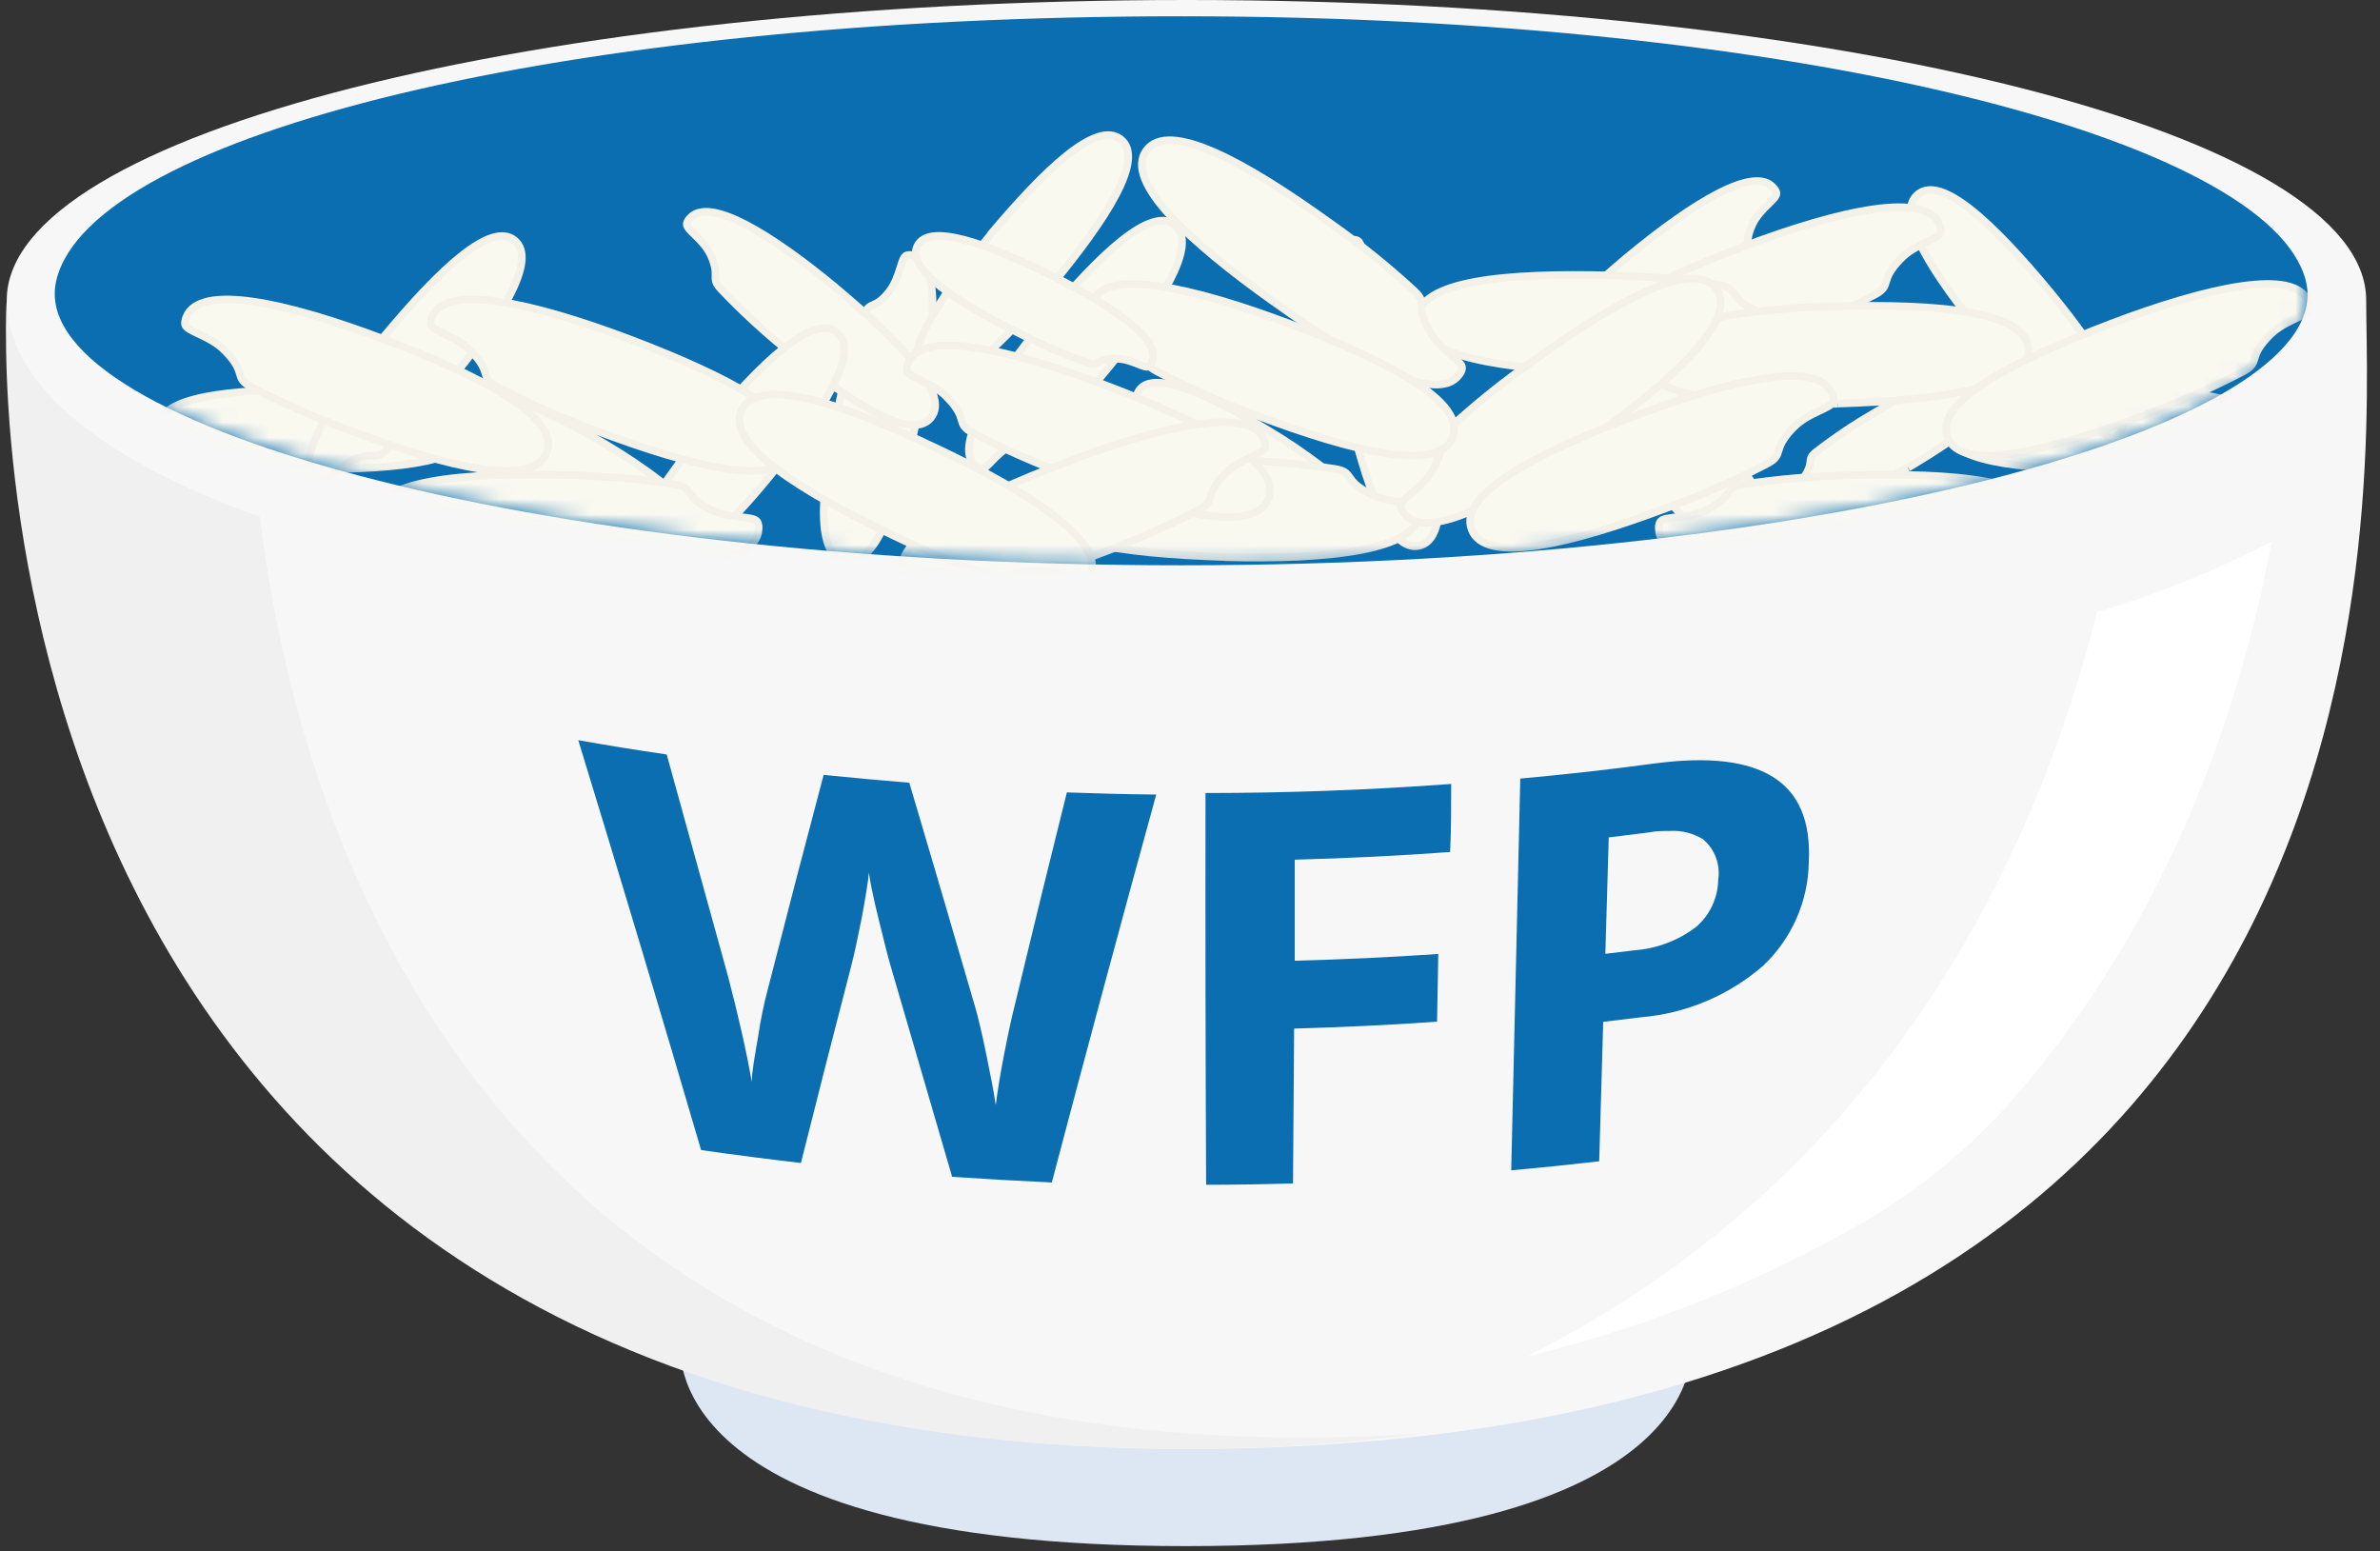<svg height="101" viewBox="0 0 155 101" width="155" xmlns="http://www.w3.org/2000/svg" xmlns:xlink="http://www.w3.org/1999/xlink"><rect x="0" y="0" width="155" height="101" fill="#333333" stroke="none"/><mask id="a" fill="#fff"><path d="m166.21 77.26c2.46 9.13-30 18.57-73.2 18.57-30.53 0-55.83-4.69-67.37-10.89-4.6-2.42-6.63-5.13-6-7.79s-18.99-1.26-19.04-11.34c0-7.78 0-57.57 0-64.9h183.4v64.9c0 10.92-18.32 9.51-17.79 11.45z" fill="#fff" fill-rule="evenodd"/></mask><g fill="none" fill-rule="nonzero" transform="translate(-16 -59)"><path d="m60.32 146.42s-2 13.26 32.91 13.26 32.92-13.26 32.92-13.26z" fill="#dde7f3"/><path d="m16.44 78.54c0-10.79 34.4-19.54 76.83-19.54s76.83 8.75 76.83 19.54 4.72 74.81-76.83 74.81c-80.34 0-76.83-74.79-76.83-74.81z" fill="#f7f7f7"/><path d="m16.44 78.54s-4.71 74.81 76.83 74.81c5.11.007 10.215-.327 15.28-1-60.5 4-73.08-38.82-75.63-59.7-11.09-3.96-16.48-9.05-16.48-14.11z" fill="#f0f0f0"/><path d="m152.57 98.86c-4.11 16.34-13.91 36.71-37.08 48.45 7.719-1.858 15.129-4.822 22-8.8 3.635-2.126 6.901-4.828 9.67-8 10.17-11.67 14.75-25.42 16.79-36.25-3.638 1.893-7.449 3.433-11.38 4.6z" fill="#fff"/><path d="m166.15 77.21c2.47 9.14-30 18.6-73.24 18.6-43 0-75.53-9.42-73.23-18.6 2.32-9.39 32.79-17.15 73.23-17.15s70.79 8.08 73.24 17.15z" fill="#0a6eb0"/><g fill="#faf9f0" mask="url(#a)" stroke="#f4f1e9" stroke-linejoin="round" stroke-width=".5"><g transform="translate(26 67)"><path d="m27.16 24.46c-3.92-2.34-6.86-4.61-6-6s4.24.09 8.17 2.41c1.33.779 2.609 1.64 3.83 2.58.66.52.06.57.79 1.66.55.82 1.52 1.12 1.53 1.46-.012.107-.05.21-.11.3-.8 1.3-4.24-.09-8.17-2.42"/><path d="m70.16 23.46c-3.92-2.34-6.86-4.61-6-6s4.24.09 8.17 2.41c1.33.779 2.609 1.64 3.83 2.58.66.52.06.57.79 1.66.55.82 1.52 1.12 1.53 1.46-.012.107-.05.21-.11.3-.8 1.3-4.24-.09-8.17-2.42"/><path d="m114.27 22.45c3.92-2.33 6.86-4.6 6-6s-4.23.09-8.16 2.41c-1.332.772-2.611 1.63-3.83 2.57-.67.53-.07.58-.8 1.67-.54.81-1.52 1.12-1.52 1.46.01.107.052.208.12.29.79 1.31 4.23-.09 8.16-2.41"/><path d="m49.74 19.16c-1.24 5.49-2.74 9.84-4.74 9.37s-1.51-5-.29-10.51c.399-1.859.92-3.69 1.56-5.48.36-1 .65-.29 1.65-1.56.75-1 .74-2.22 1.13-2.35.128-.035.262-.035.39 0 1.84.43 1.52 5 .29 10.51"/><path d="m77.69 18.16c1.24 5.49 2.78 9.81 4.73 9.38s1.52-5 .29-10.51c-.399-1.862-.92-3.696-1.56-5.49-.36-1-.66-.29-1.65-1.56-.75-1-.74-2.22-1.14-2.34-.128-.035-.262-.035-.39 0-1.83.44-1.51 5-.28 10.51"/><path d="m44.41 10.73c4.33 3.61 7.48 6.94 6.21 8.48s-5.15-.93-9.5-4.52c-1.474-1.204-2.87-2.5-4.18-3.88-.7-.76 0-.71-.64-2.18-.51-1.1-1.64-1.66-1.57-2.07.031-.129.097-.246.19-.34 1.22-1.44 5.15.92 9.5 4.51"/><path d="m96 8.73c-4.32 3.61-7.48 6.94-6.2 8.48s5.15-.93 9.49-4.52c1.476-1.201 2.872-2.497 4.18-3.88.71-.76 0-.72.65-2.18.51-1.1 1.63-1.66 1.57-2.07-.03-.131-.1-.25-.2-.34-1.22-1.44-5.15.92-9.49 4.51"/><path d="m54.49 7.29c3.61-4.29 6.94-7.48 8.51-6.21s-.93 5.15-4.52 9.5c-1.199 1.475-2.495 2.868-3.88 4.17-.76.71-.71 0-2.18.65-1.1.51-1.66 1.64-2.07 1.57-.129-.031-.246-.097-.34-.19-1.44-1.22.93-5.16 4.51-9.5"/><path d="m10.48 22.53c-5.63-.07-10.18-.68-10.16-2.68.02-2 4.59-2.52 10.22-2.46 1.903.002 3.804.129 5.69.38 1 .15.42.58 1.87 1.29 1.09.54 2.32.27 2.53.62.059.121.08.257.06.39 0 1.89-4.58 2.52-10.22 2.47"/><path d="m127 22.53c5.63-.07 10.18-.68 10.16-2.68-.02-2-4.59-2.52-10.22-2.46-1.903.001-3.804.128-5.69.38-1 .15-.43.58-1.88 1.29-1.09.54-2.32.27-2.52.62-.057.122-.081.256-.07.39.05 1.89 4.59 2.52 10.23 2.47"/><path d="m36.05 19.86c3.6-4.32 6.94-7.48 8.47-6.2s-.92 5.15-4.51 9.49c-1.204 1.474-2.5 2.87-3.88 4.18-.77.71-.72 0-2.19.64-1.1.51-1.66 1.64-2.07 1.58-.13-.034-.247-.103-.34-.2-1.44-1.22.93-5.15 4.52-9.49"/><path d="m101.38 19.86c-3.6-4.33-6.94-7.48-8.48-6.2s.93 5.15 4.52 9.49c1.201 1.476 2.497 2.872 3.88 4.18.77.71.72 0 2.19.64 1.1.51 1.66 1.64 2.07 1.58.128-.037.245-.106.34-.2 1.44-1.22-.93-5.15-4.52-9.49"/><path d="m15.05 13.86c3.6-4.32 6.94-7.48 8.47-6.2s-.92 5.15-4.51 9.49c-1.204 1.474-2.5 2.87-3.88 4.18-.77.71-.72 0-2.19.64-1.1.51-1.66 1.64-2.07 1.58-.13-.034-.247-.103-.34-.2-1.44-1.22.93-5.15 4.52-9.49"/><path d="m58.05 12.86c3.6-4.32 6.94-7.48 8.47-6.2s-.92 5.15-4.51 9.49c-1.204 1.474-2.5 2.87-3.88 4.18-.77.71-.72 0-2.19.64-1.1.51-1.66 1.64-2.07 1.58-.13-.034-.247-.103-.34-.2-1.44-1.22.93-5.15 4.52-9.49"/><path d="m123.38 10.86c-3.6-4.32-6.94-7.48-8.48-6.2s.93 5.15 4.52 9.49c1.201 1.476 2.497 2.872 3.88 4.18.77.71.72 0 2.19.64 1.1.51 1.66 1.64 2.07 1.58.128-.037.245-.106.34-.2 1.44-1.22-.93-5.15-4.52-9.49"/><path d="m103.46 8.09c-6.46 2.46-11.46 5.08-10.62 7.38s6.37 1 12.86-1.45c2.195-.809 4.336-1.757 6.41-2.84 1.13-.61.25-.85 1.63-2.28 1-1.08 2.57-1.29 2.66-1.79.02-.165-.011-.333-.09-.48-.84-2.16-6.36-1-12.86 1.46"/><path d="m26.77 29.27c-6.92-.22-12.5-1.06-12.44-3.52s5.7-3 12.63-2.81c2.344.05 4.682.25 7 .6 1.26.21.5.73 2.28 1.63 1.33.68 2.84.38 3.09.82.068.15.092.317.07.48-.1 2.31-5.7 3-12.63 2.81"/><path d="m69.77 28.27c-6.92-.22-12.5-1.06-12.44-3.52s5.7-3 12.63-2.81c2.344.05 4.682.25 7 .6 1.26.21.5.73 2.28 1.63 1.33.68 2.84.38 3.09.82.068.15.092.317.07.48-.1 2.31-5.7 3-12.63 2.81"/><path d="m94.77 16.27c-6.92-.22-12.5-1.06-12.44-3.52s5.7-3 12.63-2.81c2.344.05 4.682.25 7 .6 1.26.21.5.73 2.28 1.63 1.33.68 2.84.38 3.09.82.068.15.092.317.07.48-.1 2.31-5.7 3-12.63 2.81"/><path d="m110.67 29.28c6.92-.22 12.5-1.06 12.43-3.52s-5.7-3-12.62-2.81c-2.344.049-4.682.25-7 .6-1.26.21-.5.72-2.28 1.63-1.33.68-2.85.37-3.09.82-.072.149-.097.317-.07.48.09 2.32 5.69 3 12.62 2.81"/><path d="m109.67 18.28c6.92-.22 12.5-1.06 12.43-3.52s-5.7-3-12.62-2.81c-2.344.049-4.682.25-7 .6-1.26.21-.5.72-2.28 1.63-1.33.68-2.85.37-3.09.82-.072.149-.097.317-.07.48.09 2.32 5.69 3 12.62 2.81"/><path d="m73 11.69c-5.63-4-9.78-7.88-8.35-9.88s6.4.7 12 4.74c1.916 1.343 3.74 2.813 5.46 4.4.94.88 0 .88 1 2.62.73 1.31 2.16 1.91 2.11 2.42-.028.16-.101.309-.21.43-1.37 1.87-6.4-.7-12-4.73"/><path d="m93.43 20.69c5.62-4 9.78-7.88 8.35-9.88s-6.41.7-12 4.74c-1.915 1.345-3.738 2.815-5.46 4.4-.93.88 0 .88-1 2.62-.72 1.31-2.15 1.91-2.1 2.42.024.162.097.312.21.43 1.37 1.87 6.4-.69 12-4.73"/><path d="m31 14.09c6.47 2.46 11.48 5.08 10.61 7.38s-6.36 1-12.85-1.45c-2.198-.811-4.342-1.759-6.42-2.84-1.13-.61-.24-.85-1.63-2.28-1-1.08-2.57-1.29-2.66-1.79-.008-.162.022-.323.09-.47.85-2.16 6.37-1 12.86 1.45"/><path d="m74 13.09c6.47 2.46 11.48 5.08 10.61 7.38s-6.36 1-12.85-1.45c-2.198-.811-4.342-1.759-6.42-2.84-1.13-.61-.24-.85-1.63-2.28-1-1.08-2.57-1.29-2.66-1.79-.008-.162.022-.323.09-.47.85-2.16 6.37-1 12.86 1.45"/><path d="m62 17.09c6.47 2.46 11.48 5.08 10.61 7.38s-6.36 1-12.85-1.45c-2.198-.811-4.342-1.759-6.42-2.84-1.13-.61-.24-.85-1.63-2.28-1-1.08-2.57-1.29-2.66-1.79-.008-.162.022-.323.09-.47.85-2.16 6.37-1 12.86 1.45"/><path d="m96.46 19.09c-6.48 2.46-11.48 5.08-10.62 7.38s6.37 1 12.86-1.45c2.195-.809 4.336-1.757 6.41-2.84 1.13-.61.25-.85 1.63-2.28 1-1.08 2.57-1.29 2.66-1.79.02-.165-.011-.333-.09-.48-.84-2.16-6.36-1-12.86 1.46"/><path d="m59.46 22.09c-6.46 2.46-11.46 5.08-10.62 7.38s6.37 1 12.86-1.45c2.195-.809 4.336-1.757 6.41-2.84 1.13-.61.25-.85 1.63-2.28 1-1.08 2.57-1.29 2.66-1.79.02-.165-.011-.333-.09-.48-.84-2.16-6.36-1-12.86 1.46"/><path d="m51 21.2c-6.27-3-11.63-4.73-12.69-2.51s3.72 5.26 10 8.24c2.108 1.018 4.279 1.9 6.5 2.64 1.22.39.78-.41 2.77-.41 1.49 0 2.71 1 3.13.67.13-.1.227-.235.28-.39 1-2.11-3.71-5.27-10-8.25"/><path d="m15 14.09c6.47 2.46 11.48 5.08 10.61 7.38s-6.36 1-12.85-1.45c-2.198-.811-4.342-1.759-6.42-2.84-1.13-.61-.24-.85-1.63-2.28-1-1.08-2.57-1.29-2.66-1.79-.008-.162.022-.323.09-.47.85-2.16 6.37-1 12.86 1.45"/><path d="m127.46 13.09c-6.48 2.46-11.48 5.08-10.62 7.38s6.37 1 12.86-1.45c2.195-.809 4.336-1.757 6.41-2.84 1.13-.61.25-.85 1.63-2.28 1-1.08 2.57-1.29 2.66-1.79.02-.165-.011-.333-.09-.48-.84-2.16-6.36-1-12.86 1.46"/><path d="m58.34 9.87c-4.23-2.08-7.85-3.35-8.59-1.86s2.46 3.62 6.68 5.72c1.421.721 2.888 1.349 4.39 1.88.83.28.54-.28 1.89-.25 1 0 1.83.68 2.12.49.083-.071.148-.16.19-.26.68-1.42-2.46-3.62-6.68-5.72"/></g></g><path d="m94.51 110.64c5.333 0 10.667-.197 16-.59 0 1.48 0 3-.07 4.43-3.37.25-6.74.41-10.12.5v6.58c3.113-.08 6.23-.227 9.35-.44l-.08 4.41c-3.1.22-6.21.36-9.31.45l-.07 10.08c-1.89.06-3.78.09-5.66.09-.04-8.5-.053-17.003-.04-25.51zm-16.51 24.96c-1.333-4.56-2.667-9.13-4-13.71-.15-.49-.4-1.5-.77-3s-.58-2.55-.64-3.07c-.06.62-.22 1.62-.48 3-.27 1.36-.48 2.34-.63 2.91-1.127 4.34-2.233 8.673-3.32 13-2.17-.25-4.33-.53-6.5-.84-2.593-8.853-5.26-17.75-8-26.69 1.92.34 3.84.65 5.76.93 1.333 4.84 2.667 9.663 4 14.47.69 2.65 1.21 4.94 1.54 6.86 0-.65.19-1.65.42-3 .156-1.058.373-2.107.65-3.14 1.18-4.62 2.383-9.24 3.61-13.86 1.86.187 3.72.357 5.58.51 1.447 4.88 2.873 9.74 4.28 14.58.19.65.43 1.64.71 3s.5 2.47.64 3.42c.11-.9.29-2 .55-3.35s.5-2.43.71-3.26c1.1-4.58 2.223-9.167 3.37-13.76 1.94.07 3.88.12 5.82.14-2.313 8.407-4.58 16.827-6.8 25.26-2.18-.1-4.36-.223-6.54-.37zm37-25.9c2.96-.267 5.917-.6 8.87-1 3.37-.43 5.9-.16 7.59.89s2.47 2.88 2.34 5.54c-.037 2.574-1.12 5.022-3 6.78-2.219 1.917-4.988 3.082-7.91 3.33l-2.48.3-.26 9.08c-1.907.22-3.817.417-5.73.59.2-8.507.397-17.017.59-25.53zm8.43 3.5-2.66.33c-.07 2.53-.15 5.05-.22 7.58l1.91-.23c1.452-.11 2.841-.638 4-1.52.897-.77 1.422-1.888 1.44-3.07.156-.998-.224-2.004-1-2.65-.656-.394-1.416-.579-2.18-.53-.43 0-.87 0-1.3.09z" fill="#0a6eb0"/></g></svg>